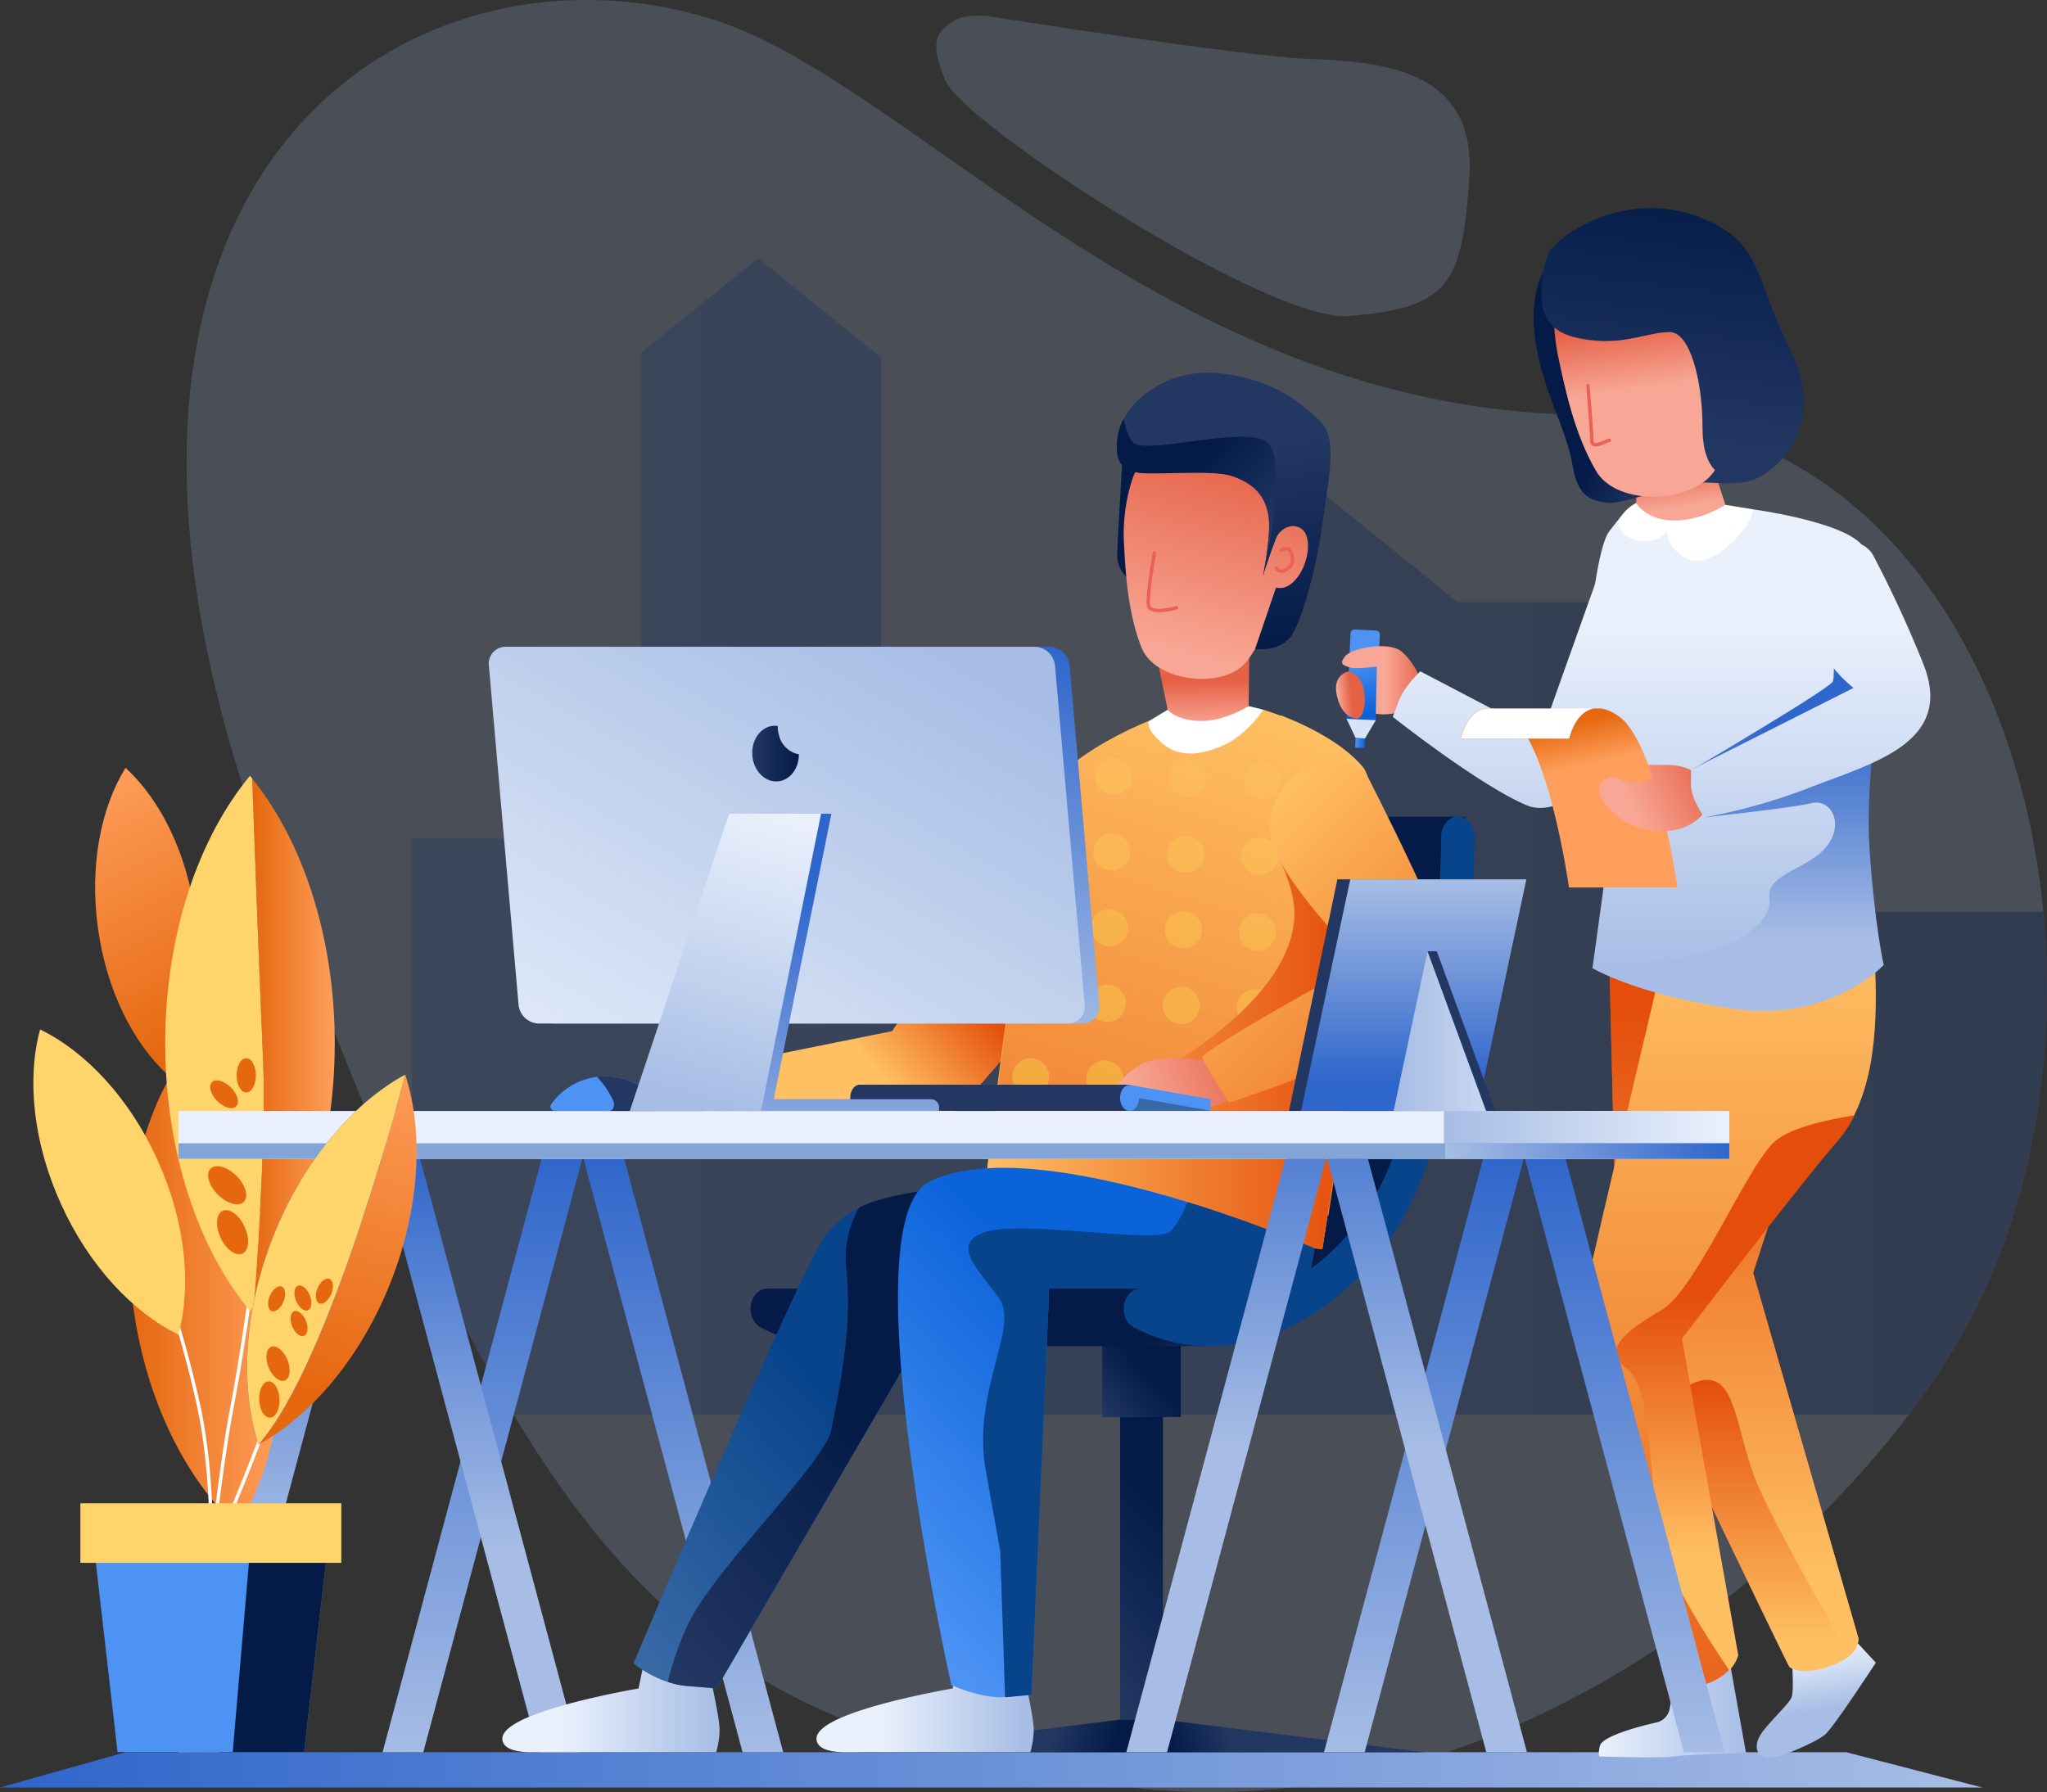 <svg xmlns="http://www.w3.org/2000/svg" xmlns:xlink="http://www.w3.org/1999/xlink" viewBox="0 0 600 525.41"><rect x="0" y="0" width="600" height="525.41" fill="#333333" stroke="none"/><defs><style>.cls-1{fill:#a7bde5;opacity:0.2;}.cls-2{fill:url(#linear-gradient);}.cls-3{opacity:0.35;fill:url(#linear-gradient-2);}.cls-4{fill:url(#linear-gradient-3);}.cls-5{fill:url(#linear-gradient-4);}.cls-6{fill:url(#linear-gradient-5);}.cls-7{fill:url(#linear-gradient-6);}.cls-8{fill:url(#linear-gradient-7);}.cls-9{fill:url(#linear-gradient-8);}.cls-10{fill:#d6e3fa;}.cls-11{fill:url(#linear-gradient-9);}.cls-12{fill:url(#linear-gradient-10);}.cls-13{fill:url(#linear-gradient-11);}.cls-14{fill:url(#linear-gradient-12);}.cls-15{fill:#fff;}.cls-16{fill:url(#linear-gradient-13);}.cls-17{fill:url(#linear-gradient-14);}.cls-18{fill:url(#linear-gradient-15);}.cls-19{fill:url(#linear-gradient-16);}.cls-20,.cls-63{fill:none;}.cls-20{stroke:#eb6057;stroke-linecap:round;stroke-linejoin:round;}.cls-21{fill:url(#linear-gradient-17);}.cls-22{fill:url(#linear-gradient-18);}.cls-23{fill:url(#linear-gradient-19);}.cls-24{fill:url(#linear-gradient-20);}.cls-25{fill:url(#linear-gradient-21);}.cls-26{fill:url(#linear-gradient-22);}.cls-27{fill:url(#linear-gradient-23);}.cls-28{fill:url(#linear-gradient-24);}.cls-29{fill:url(#linear-gradient-25);}.cls-30{fill:url(#linear-gradient-26);}.cls-31{fill:url(#linear-gradient-27);}.cls-32{fill:url(#linear-gradient-28);}.cls-33{fill:url(#linear-gradient-29);}.cls-34{fill:url(#linear-gradient-30);}.cls-35{fill:url(#linear-gradient-31);}.cls-36{fill:url(#linear-gradient-32);}.cls-37{fill:url(#linear-gradient-33);}.cls-38{fill:url(#linear-gradient-34);}.cls-39{fill:url(#linear-gradient-35);}.cls-40{fill:url(#linear-gradient-36);}.cls-41{fill:url(#linear-gradient-37);}.cls-42{fill:url(#linear-gradient-38);}.cls-43{fill:url(#linear-gradient-39);}.cls-44{fill:url(#linear-gradient-40);}.cls-45{fill:url(#linear-gradient-41);}.cls-46{fill:url(#linear-gradient-42);}.cls-47{fill:url(#linear-gradient-43);}.cls-48{fill:url(#linear-gradient-44);}.cls-49{fill:url(#linear-gradient-45);}.cls-50{fill:url(#linear-gradient-46);}.cls-51{fill:url(#linear-gradient-47);}.cls-52{fill:url(#linear-gradient-48);}.cls-53{fill:url(#linear-gradient-49);}.cls-54{fill:url(#linear-gradient-50);}.cls-55{fill:url(#linear-gradient-51);}.cls-56{fill:#223762;}.cls-57{fill:url(#linear-gradient-52);}.cls-58{fill:url(#linear-gradient-53);}.cls-59{fill:#3769a5;}.cls-60{fill:#4c93f4;}.cls-61{fill:url(#linear-gradient-54);}.cls-62{fill:url(#linear-gradient-55);}.cls-63{stroke:#fff;stroke-miterlimit:10;}.cls-64{fill:url(#linear-gradient-56);}.cls-65{fill:url(#linear-gradient-57);}.cls-66{fill:#ffd46a;}.cls-67{fill:url(#linear-gradient-58);}.cls-68{fill:url(#linear-gradient-59);}.cls-69{fill:url(#linear-gradient-60);}.cls-70{fill:url(#linear-gradient-61);}.cls-71{fill:url(#linear-gradient-62);}.cls-72{fill:url(#linear-gradient-63);}.cls-73{fill:url(#linear-gradient-64);}.cls-74{fill:url(#linear-gradient-65);}.cls-75{fill:#83a4d6;}.cls-76{fill:url(#linear-gradient-66);}.cls-77{fill:url(#linear-gradient-67);}.cls-78{fill:url(#linear-gradient-68);}.cls-79{fill:url(#linear-gradient-69);}.cls-80{fill:url(#linear-gradient-70);}.cls-81{fill:url(#linear-gradient-71);}.cls-82{fill:url(#linear-gradient-72);}.cls-83{fill:url(#linear-gradient-73);}.cls-84{fill:url(#linear-gradient-74);}.cls-85{fill:url(#linear-gradient-75);}.cls-86{fill:url(#linear-gradient-76);}.cls-87{fill:url(#linear-gradient-77);}.cls-88{fill:url(#linear-gradient-78);}.cls-89{fill:url(#linear-gradient-79);}.cls-90{fill:url(#linear-gradient-80);}.cls-91{fill:url(#linear-gradient-81);}.cls-92{fill:url(#linear-gradient-82);}.cls-93{fill:url(#linear-gradient-83);}</style><linearGradient id="linear-gradient" x1="-4825.83" y1="518.87" x2="-4244.8" y2="518.87" gradientTransform="matrix(-1, 0, 0, 1, -4244.8, 0)" gradientUnits="userSpaceOnUse"><stop offset="0" stop-color="#a7bde5"/><stop offset="1" stop-color="#2f66cb"/></linearGradient><linearGradient id="linear-gradient-2" x1="120.78" y1="245.22" x2="599.97" y2="245.22" gradientUnits="userSpaceOnUse"><stop offset="0" stop-color="#223762"/><stop offset="1" stop-color="#041b48"/></linearGradient><linearGradient id="linear-gradient-3" x1="-1280.49" y1="500.56" x2="-1237.34" y2="500.56" gradientTransform="matrix(-1, 0, 0, 1, -768.76, 0)" gradientUnits="userSpaceOnUse"><stop offset="0" stop-color="#a7bde5"/><stop offset="1" stop-color="#eaf1fc"/></linearGradient><linearGradient id="linear-gradient-4" x1="-1534.77" y1="426.89" x2="-1528.94" y2="409.45" gradientTransform="matrix(-0.99, -0.15, -0.15, 0.99, -918.67, -152.04)" xlink:href="#linear-gradient-3"/><linearGradient id="linear-gradient-5" x1="-754.43" y1="481.57" x2="-754.43" y2="400.24" gradientTransform="translate(1262.65)" gradientUnits="userSpaceOnUse"><stop offset="0" stop-color="#ffc063"/><stop offset="0.95" stop-color="#e44d0b"/></linearGradient><linearGradient id="linear-gradient-6" x1="-754.43" y1="463.49" x2="-754.43" y2="286.6" xlink:href="#linear-gradient-5"/><linearGradient id="linear-gradient-7" x1="-755.81" y1="271.91" x2="-755.81" y2="563.91" xlink:href="#linear-gradient-5"/><linearGradient id="linear-gradient-8" x1="-983.17" y1="1311.1" x2="-978.26" y2="1326.69" gradientTransform="translate(1381.02 -1118.36)" gradientUnits="userSpaceOnUse"><stop offset="0" stop-color="#4c93f4"/><stop offset="1" stop-color="#0b63da"/></linearGradient><linearGradient id="linear-gradient-9" x1="-982.8" y1="1336.2" x2="-980.06" y2="1336.2" gradientTransform="translate(1380.08 -1118.39)" xlink:href="#linear-gradient-8"/><linearGradient id="linear-gradient-10" x1="-856.25" y1="200.23" x2="-844.97" y2="200.23" gradientTransform="translate(1262.65)" gradientUnits="userSpaceOnUse"><stop offset="0" stop-color="#f8a695"/><stop offset="1" stop-color="#e56045"/></linearGradient><linearGradient id="linear-gradient-11" x1="-815.7" y1="285.74" x2="-815.7" y2="181.93" gradientTransform="translate(1262.65)" xlink:href="#linear-gradient-3"/><linearGradient id="linear-gradient-12" x1="-754.01" y1="285.74" x2="-754.01" y2="181.93" gradientTransform="translate(1262.65)" xlink:href="#linear-gradient-3"/><linearGradient id="linear-gradient-13" x1="-769.9" y1="148.49" x2="-771.76" y2="136.45" xlink:href="#linear-gradient-10"/><linearGradient id="linear-gradient-14" x1="-891.9" y1="303.92" x2="-908.16" y2="292.48" gradientTransform="matrix(0.99, -0.15, 0.15, 0.99, 1335.45, -318.55)" xlink:href="#linear-gradient-2"/><linearGradient id="linear-gradient-15" x1="-902.33" y1="299.18" x2="-902.07" y2="279.55" gradientTransform="matrix(0.99, -0.15, 0.15, 0.99, 1335.45, -318.55)" xlink:href="#linear-gradient-10"/><linearGradient id="linear-gradient-16" x1="-907" y1="313.57" x2="-886.78" y2="241.42" gradientTransform="matrix(0.99, -0.15, 0.15, 0.99, 1335.45, -318.55)" xlink:href="#linear-gradient-2"/><linearGradient id="linear-gradient-17" x1="-991.18" y1="219.86" x2="-987.01" y2="219.86" gradientTransform="matrix(1, -0.09, 0.09, 1, 1363.21, -106.77)" xlink:href="#linear-gradient-10"/><linearGradient id="linear-gradient-18" x1="-753.14" y1="211.91" x2="-753.14" y2="274.93" gradientTransform="translate(1262.65)" gradientUnits="userSpaceOnUse"><stop offset="0" stop-color="#2f66cb"/><stop offset="1" stop-color="#a7bde5"/></linearGradient><linearGradient id="linear-gradient-19" x1="-805.16" y1="226.18" x2="-808.17" y2="212.89" gradientTransform="translate(1262.65)" gradientUnits="userSpaceOnUse"><stop offset="0" stop-color="#ff9f5b"/><stop offset="1" stop-color="#e5670e"/></linearGradient><linearGradient id="linear-gradient-20" x1="-783.82" y1="237.04" x2="-759.76" y2="225.89" xlink:href="#linear-gradient-10"/><linearGradient id="linear-gradient-21" x1="-731.92" y1="285.74" x2="-731.92" y2="181.93" gradientTransform="translate(1262.65)" xlink:href="#linear-gradient-3"/><linearGradient id="linear-gradient-22" x1="-754.01" y1="456.74" x2="-754.01" y2="375.73" xlink:href="#linear-gradient-5"/><linearGradient id="linear-gradient-23" x1="306.94" y1="513.72" x2="323.77" y2="519.56" xlink:href="#linear-gradient-2"/><linearGradient id="linear-gradient-24" x1="-4478.38" y1="513.72" x2="-4461.55" y2="519.56" gradientTransform="matrix(-1, 0, 0, 1, -4116.13, 0)" xlink:href="#linear-gradient-2"/><linearGradient id="linear-gradient-25" x1="303.95" y1="473.41" x2="340.59" y2="440.72" xlink:href="#linear-gradient-2"/><linearGradient id="linear-gradient-26" x1="323.46" y1="414.64" x2="336.76" y2="402.78" xlink:href="#linear-gradient-2"/><linearGradient id="linear-gradient-27" x1="-4445.1" y1="338.24" x2="-4445.1" y2="515.25" gradientTransform="matrix(-1, 0, 0, 1, -4244.8, 0)" xlink:href="#linear-gradient-18"/><linearGradient id="linear-gradient-28" x1="-4386.21" y1="338.24" x2="-4386.21" y2="515.25" gradientTransform="matrix(-1, 0, 0, 1, -4244.8, 0)" xlink:href="#linear-gradient-18"/><linearGradient id="linear-gradient-29" x1="-4721.04" y1="338.24" x2="-4721.04" y2="515.25" gradientTransform="matrix(-1, 0, 0, 1, -4244.8, 0)" xlink:href="#linear-gradient-18"/><linearGradient id="linear-gradient-30" x1="-4662.14" y1="338.24" x2="-4662.14" y2="515.25" gradientTransform="matrix(-1, 0, 0, 1, -4244.8, 0)" xlink:href="#linear-gradient-18"/><linearGradient id="linear-gradient-31" x1="-4385.28" y1="454.45" x2="-4385.28" y2="337.98" xlink:href="#linear-gradient"/><linearGradient id="linear-gradient-32" x1="300.6" y1="498.7" x2="257.96" y2="498.7" gradientTransform="matrix(1, 0, 0, 1, 0, 0)" xlink:href="#linear-gradient-3"/><linearGradient id="linear-gradient-33" x1="210.6" y1="498.7" x2="164.1" y2="498.7" gradientTransform="matrix(1, 0, 0, 1, 0, 0)" xlink:href="#linear-gradient-3"/><linearGradient id="linear-gradient-34" x1="244.26" y1="404.97" x2="241.79" y2="396.27" xlink:href="#linear-gradient-2"/><linearGradient id="linear-gradient-35" x1="349.58" y1="399.46" x2="347.04" y2="390.52" xlink:href="#linear-gradient-2"/><linearGradient id="linear-gradient-36" x1="253.31" y1="309.87" x2="282.3" y2="284.62" gradientTransform="matrix(1, 0, 0, 1, 0, 0)" xlink:href="#linear-gradient-5"/><linearGradient id="linear-gradient-37" x1="177.19" y1="471.82" x2="244.75" y2="411.53" gradientUnits="userSpaceOnUse"><stop offset="0" stop-color="#3769a5"/><stop offset="1" stop-color="#08448b"/></linearGradient><linearGradient id="linear-gradient-38" x1="180.34" y1="469.68" x2="246.27" y2="410.86" xlink:href="#linear-gradient-2"/><linearGradient id="linear-gradient-39" x1="376.89" y1="208.65" x2="289.13" y2="480.87" gradientUnits="userSpaceOnUse"><stop offset="0" stop-color="#ffc063"/><stop offset="1" stop-color="#e58f0f"/></linearGradient><linearGradient id="linear-gradient-40" x1="376.31" y1="208.52" x2="288.62" y2="480.52" gradientTransform="matrix(1, 0, 0, 1, 0, 0)" xlink:href="#linear-gradient-5"/><linearGradient id="linear-gradient-41" x1="288.01" y1="307.28" x2="402.13" y2="307.28" gradientTransform="matrix(1, 0, 0, 1, 0, 0)" xlink:href="#linear-gradient-5"/><linearGradient id="linear-gradient-42" x1="249.8" y1="454.9" x2="319.42" y2="392.78" gradientTransform="matrix(1, 0, 0, 1, 0, 0)" xlink:href="#linear-gradient-8"/><linearGradient id="linear-gradient-43" x1="388.85" y1="462.28" x2="386.04" y2="460.52" xlink:href="#linear-gradient-37"/><linearGradient id="linear-gradient-44" x1="333.4" y1="322.45" x2="368.55" y2="309.47" gradientTransform="matrix(1, 0, 0, 1, 0, 0)" xlink:href="#linear-gradient-10"/><linearGradient id="linear-gradient-45" x1="327.09" y1="405.86" x2="324.54" y2="396.91" xlink:href="#linear-gradient-2"/><linearGradient id="linear-gradient-46" x1="355.89" y1="249.12" x2="454.85" y2="353.34" gradientTransform="matrix(1, 0, 0, 1, 0, 0)" xlink:href="#linear-gradient-5"/><linearGradient id="linear-gradient-47" x1="309.44" y1="465.56" x2="318.56" y2="451.18" xlink:href="#linear-gradient-37"/><linearGradient id="linear-gradient-48" x1="322.28" y1="265.03" x2="322.28" y2="251.59" gradientTransform="translate(25.02 -45.15) rotate(-1.24)" xlink:href="#linear-gradient-10"/><linearGradient id="linear-gradient-49" x1="271.26" y1="259.89" x2="268.86" y2="265.64" gradientTransform="translate(59.54 -109.87) rotate(-2.99)" xlink:href="#linear-gradient-2"/><linearGradient id="linear-gradient-50" x1="317.62" y1="243.52" x2="334.28" y2="184.07" gradientTransform="translate(25.02 -45.15) rotate(-1.24)" xlink:href="#linear-gradient-10"/><linearGradient id="linear-gradient-51" x1="286.2" y1="257.54" x2="292.08" y2="316.84" gradientTransform="translate(59.54 -109.87) rotate(-2.99)" xlink:href="#linear-gradient-2"/><linearGradient id="linear-gradient-52" x1="286.64" y1="317.24" x2="286.64" y2="258.27" gradientTransform="translate(127.73)" xlink:href="#linear-gradient-18"/><linearGradient id="linear-gradient-53" x1="409.27" y1="302.3" x2="460.45" y2="302.3" gradientTransform="matrix(1, 0, 0, 1, 0, 0)" xlink:href="#linear-gradient-3"/><linearGradient id="linear-gradient-54" x1="-4326.39" y1="454.45" x2="-4326.39" y2="337.98" xlink:href="#linear-gradient"/><linearGradient id="linear-gradient-55" x1="-4327.55" y1="380.77" x2="-4282.66" y2="380.77" gradientTransform="matrix(-1, 0, 0, 1, -4244.8, 0)" xlink:href="#linear-gradient-19"/><linearGradient id="linear-gradient-56" x1="-4267.46" y1="228.33" x2="-4304.98" y2="305.49" gradientTransform="matrix(-1, 0, 0, 1, -4244.8, 0)" xlink:href="#linear-gradient-19"/><linearGradient id="linear-gradient-57" x1="-4342.91" y1="305.56" x2="-4318.69" y2="305.56" gradientTransform="matrix(-1, 0, 0, 1, -4244.8, 0)" xlink:href="#linear-gradient-19"/><linearGradient id="linear-gradient-58" x1="32.6" y1="478.19" x2="76.58" y2="478.19" gradientTransform="matrix(-1, 0, 0, 1, -4244.8, 0)" xlink:href="#linear-gradient-8"/><linearGradient id="linear-gradient-59" x1="-4251.27" y1="478.19" x2="-4266.7" y2="478.19" gradientTransform="matrix(-1, 0, 0, 1, -4244.8, 0)" xlink:href="#linear-gradient-2"/><linearGradient id="linear-gradient-60" x1="-4305.61" y1="285.16" x2="-4309.59" y2="295.68" gradientTransform="matrix(-1, 0, 0, 1, -4244.8, 0)" xlink:href="#linear-gradient-19"/><linearGradient id="linear-gradient-61" x1="-2265.86" y1="1370.84" x2="-2269.83" y2="1381.36" gradientTransform="matrix(-1, 0, 0, 1, -2212.57, -1082.83)" xlink:href="#linear-gradient-19"/><linearGradient id="linear-gradient-62" x1="-2243.47" y1="1379.29" x2="-2247.45" y2="1389.82" gradientTransform="matrix(-1, 0, 0, 1, -2193.45, -1075.67)" xlink:href="#linear-gradient-19"/><linearGradient id="linear-gradient-63" x1="-3244.09" y1="1104.84" x2="-3248.06" y2="1115.37" gradientTransform="matrix(-1, 0, 0, 1, -3194.87, -793.77)" xlink:href="#linear-gradient-19"/><linearGradient id="linear-gradient-64" x1="261" y1="33.63" x2="133" y2="41.63" gradientTransform="matrix(1, 0, 0, -1, 4803.98, 665.44)" xlink:href="#linear-gradient-3"/><linearGradient id="linear-gradient-65" x1="423.23" y1="332.72" x2="506.87" y2="332.72" gradientTransform="translate(930.09 665.44) rotate(180)" xlink:href="#linear-gradient-3"/><linearGradient id="linear-gradient-66" x1="423.63" y1="337.45" x2="506.87" y2="337.45" gradientTransform="translate(930.49 674.91) rotate(180)" xlink:href="#linear-gradient"/><linearGradient id="linear-gradient-67" x1="-4663.1" y1="424.61" x2="-4663.1" y2="302.2" xlink:href="#linear-gradient"/><linearGradient id="linear-gradient-68" x1="-4604.21" y1="424.61" x2="-4604.21" y2="302.2" xlink:href="#linear-gradient"/><linearGradient id="linear-gradient-69" x1="242.08" y1="261.41" x2="242.08" y2="350.79" gradientTransform="translate(484.16 647.96) rotate(180)" xlink:href="#linear-gradient-18"/><linearGradient id="linear-gradient-70" x1="234.89" y1="189.74" x2="234.89" y2="308.4" gradientTransform="matrix(1, 0, 0, 1, 0, 0)" xlink:href="#linear-gradient-18"/><linearGradient id="linear-gradient-71" x1="266.47" y1="182.35" x2="170.13" y2="350.24" gradientTransform="matrix(1, 0, 0, 1, 0, 0)" xlink:href="#linear-gradient-3"/><linearGradient id="linear-gradient-72" x1="-4363.96" y1="309.46" x2="-4337.83" y2="409.42" gradientTransform="matrix(-1, 0, 0, 1, -4244.8, 0)" xlink:href="#linear-gradient-19"/><linearGradient id="linear-gradient-73" x1="-4352.25" y1="306.4" x2="-4326.12" y2="406.36" gradientTransform="matrix(-1, 0, 0, 1, -4244.8, 0)" xlink:href="#linear-gradient-8"/><linearGradient id="linear-gradient-74" x1="-4893.84" y1="-695.26" x2="-4896.91" y2="-687.15" gradientTransform="matrix(0, -1, -1, 0, -576.97, -4524.09)" xlink:href="#linear-gradient-19"/><linearGradient id="linear-gradient-75" x1="-4881.8" y1="-687.78" x2="-4884.87" y2="-679.67" gradientTransform="matrix(0, -1, -1, 0, -583.49, -4509.8)" xlink:href="#linear-gradient-19"/><linearGradient id="linear-gradient-76" x1="-3382.88" y1="1094.47" x2="-3385.94" y2="1102.58" gradientTransform="matrix(-1, 0, 0, 1, -3303.64, -739.24)" xlink:href="#linear-gradient-19"/><linearGradient id="linear-gradient-77" x1="-3378.98" y1="1100.97" x2="-3382.05" y2="1109.08" gradientTransform="matrix(-1, 0, 0, 1, -3300.89, -738.25)" xlink:href="#linear-gradient-19"/><linearGradient id="linear-gradient-78" x1="-3365.61" y1="1100.99" x2="-3368.67" y2="1109.11" gradientTransform="matrix(-1, 0, 0, 1, -3296.89, -735.04)" xlink:href="#linear-gradient-19"/><linearGradient id="linear-gradient-79" x1="-4201.39" y1="459.41" x2="-4204.46" y2="467.52" gradientTransform="matrix(-1, 0, 0, 1, -4137.49, -88.06)" xlink:href="#linear-gradient-19"/><linearGradient id="linear-gradient-80" x1="215.66" y1="261.41" x2="215.66" y2="350.79" gradientTransform="matrix(1, 0, 0, 1, 0, 0)" xlink:href="#linear-gradient-18"/><linearGradient id="linear-gradient-81" x1="204.59" y1="323.1" x2="228.92" y2="238.43" gradientTransform="matrix(1, 0, 0, 1, 0, 0)" xlink:href="#linear-gradient-3"/><linearGradient id="linear-gradient-82" x1="220.49" y1="220.92" x2="234.17" y2="220.92" xlink:href="#linear-gradient-2"/><linearGradient id="linear-gradient-83" x1="374.08" y1="154.08" x2="352.33" y2="134.9" xlink:href="#linear-gradient-2"/></defs><title>Asset 4</title><g id="Layer_2" data-name="Layer 2"><g id="Layer_1-2" data-name="Layer 1"><g id="_13" data-name="13"><path class="cls-1" d="M468.47,121.66c-124.28.75-200-97-259.12-115.83C120.53-22.42,3.39,50.69,78.94,252.91S193.62,506.57,329.69,523.82c108.88,13.81,204.76-65.32,243-128.47C632.4,296.56,592.74,120.91,468.47,121.66Z"/><polygon class="cls-2" points="0 524.04 581.03 524.04 541.16 513.7 36.78 513.7 0 524.04"/><path class="cls-1" d="M290.05,4.79s73.29,11.62,93.13,12.46,49.54,2,47.52,34.47-6.6,38.56-35.5,40.93c-23.36,1.92-112.29-56-118-68.83S275.8,8.64,279.4,6.22,290.05,4.79,290.05,4.79Z"/><path class="cls-3" d="M120.78,356.68V245.87H188V103.36l34.22-27.67,36,29.09V245.87h84.63V133.05h30.59l53.83,43.52h78v90.75H598.9c4.28,44.66-4.22,91.58-26.27,128a228.27,228.27,0,0,1-13.22,19.4H150.55C140.55,398,130.77,378.81,120.78,356.68Z"/><path class="cls-4" d="M506.78,485.94l5,28s-17.42.41-21.22,1-21.62,0-21.62,0-.71,0,0-3.09,13.42-6.18,16.63-6.89h0a5,5,0,0,0,3.81-3.94l1.53-8.17Z"/><path class="cls-5" d="M538.1,474.82l11.73,12.63s-12.37,19-14.93,21.13-14.42,7.53-17.37,6.76-3.34-3.8-1.49-6.81,7.89-8.54,9-10.7-.13-15-.13-15Z"/><path class="cls-6" d="M471.72,282.26l2.49,102.29s49.12,102.34,50.15,103.94,7.06,2.4,14.08-.8,6.27-7.48,6.27-7.48L513.87,373.13l30.86-94.94Z"/><path class="cls-7" d="M471.72,282.26l2.49,102.29,11.69,24.34a25.6,25.6,0,0,0,9.17-2.81c14.29-7.27,13,12.54,20.06,29.08,4.79,11.29,18.69,35.78,27,50.19,3-2.62,2.55-5.15,2.55-5.15L513.87,373.13l30.86-94.94Z"/><path class="cls-8" d="M546.54,266.5s2.33.23,3.1,17.78-.42,38-11.25,50.31-45.58,57.88-45.58,57.88l16.54,92.81s-.9,4.87-7.71,7.81S490,494.9,490,494.9s-29.76-95.36-25.73-114.2,26-111.27,26-111.27Z"/><path class="cls-9" d="M396.48,184.67h6.24a1.18,1.18,0,0,1,1.18,1.18v25.1a0,0,0,0,1,0,0h-8.6a0,0,0,0,1,0,0v-25.1a1.18,1.18,0,0,1,1.18-1.18Z" transform="translate(9.68 -18.45) rotate(2.68)"/><polygon class="cls-10" points="394.69 210.73 397.35 216.35 400.09 216.51 403.28 211.13 394.69 210.73"/><rect class="cls-11" x="397.29" y="216.42" width="2.74" height="2.8" transform="translate(10.61 -18.39) rotate(2.68)"/><path class="cls-12" d="M415.61,197.46a19.94,19.94,0,0,0-4.51-6.2c-3.48-3.48-14.86-1.32-16.83,1.13s-.28,2.73,1.5,3.29,7.8-.28,7.8-.28l-.3,13.83a14.32,14.32,0,0,0,7.26-.66c4-1.3,3.48,2.44,3.48,2.44Z"/><path class="cls-13" d="M474.18,152.61s-22.3,62.44-22.33,62.63l0,.19-35.54-18.62s-4.7,4.32-6.39,8.84l-1.69,4.51s25.39,20.12,39.3,25.95,38.22-24.26,38.22-24.26Z"/><path class="cls-14" d="M513.87,149.33s25.82,3.48,31.84,10.37,6.14,15.29,6.14,26.58-5.64,40.62-4.14,62.8,4.14,33.85,4.14,33.85-15.8,16.92-44,12.79-41.09-11.89-41.09-11.89,7.5-53,7.75-61-9.36-21.9-9.07-30.93,2.86-31.84,6.27-36.18l3.42-4.34Z"/><path class="cls-15" d="M479.55,147.46a13.06,13.06,0,0,0-4.42,3.94c-2.44,3.1,1.82,8.12,8.52,7.05a7.89,7.89,0,0,0,5-2.55,8.19,8.19,0,0,0,3.32,6.24c2.57,2.12,6.4,4.48,13.79-1.44s8.14-11.38,8.14-11.38L505.72,148Z"/><path class="cls-16" d="M480.49,132.61l-.94,14.84s2.81,5,10.93,5.15S505.72,148,505.72,148l-4.62-14.39Z"/><path class="cls-17" d="M452.42,79.7s-6,8.85-.69,28.28c3,11.12,7.7,19.45,9.26,28.74s5.72,10.1,10.24,10.69,20.44-6,26.6-6,13.8,1.48,19.35-2.41c3.12-2.19,4.69-26.93,4.69-26.93l-19.2-37.7L491.23,68Z"/><path class="cls-18" d="M456.6,103.94c2.22,10.65,5,23.49,11.22,34.13s28.94,9.66,35-.49,6.47-24.95,6.47-24.95,7.78-.65,8.88-6.71-.67-14.58-4.52-15.72S507,93.54,507,93.54s-.41-11.3-9.38-17.07-38.75,1.26-40.2,3S454.39,93.29,456.6,103.94Z"/><path class="cls-19" d="M454.23,73.65s-2.67,4.64-2.36,13.55S458,99,467.65,99.86s16.4-2.73,22-2.48,9.34,13.72,9.37,27.71,6.29,15.07,11.76,16,26.65-13.2,13.88-38.78C514.12,81.35,516.81,71.25,499,64s-33,.56-38,3.75S454.23,73.65,454.23,73.65Z"/><path class="cls-20" d="M465.44,113.08s1.13,13.15,1.13,16,3.93.23,5.14,0"/><path class="cls-21" d="M395.06,196.88s3.07.09,4.39,4.13.4,9.69-1.81,9.61-4.94-1.93-5.91-7.35S395.06,196.88,395.06,196.88Z"/><path class="cls-22" d="M537.26,184.57s.63,13.16,0,15.17-41.36,25.94-41.36,25.94l3.9,13.93s25.55-2.76,31.13-4.14,9.72,5.64,4.7,12.41-17.93,8.27-17,15.17-8,12.79-18.11,15.92c-7,2.19-23.93,3.89-33.48,4.71l0,.14s12.88,7.75,41.09,11.89,44-12.79,44-12.79-2.63-11.66-4.14-33.85c-1.49-21.92,4-50.8,4.13-62.37Z"/><path class="cls-23" d="M491.68,260.18s-5.91-42.31-17.24-50.21-14.53,6.54-14.53,6.54H428.12s3.2-14.44,14.53-6.54,17.24,50.21,17.24,50.21Z"/><path class="cls-15" d="M437.45,207.69h-2c-5.54.87-7.3,8.82-7.3,8.82H459.9s1.76-7.94,7.3-8.82Z"/><path class="cls-15" d="M467.21,207.69h2A6.8,6.8,0,0,0,467.21,207.69Z"/><path class="cls-15" d="M435.43,207.69h2A6.8,6.8,0,0,0,435.43,207.69Z"/><path class="cls-24" d="M496.57,226.39s-2.35-2.08-7.9-2.13l-5.55-.05,1,3.17s.76,1.4-3.76,1.9-6.77-2.44-9.59-.94-2.95,4.64,1.19,9,9.9,6.71,17.3,6.21a14.69,14.69,0,0,0,11-6.27Z"/><path class="cls-25" d="M540.28,159.36a7.4,7.4,0,0,1,8.83,3.56,337.67,337.67,0,0,1,14.57,31.55c9.4,23.27-14.63,29.15-33.22,36.43a171,171,0,0,1-30.87,8.71s-4-5.37-3.94-9.65l0-4.28,47.65-24s-11.19-8.36-13.4-21.46,4.52-19,10.33-20.9Z"/><path class="cls-26" d="M543.57,327c-8.59,1.35-18.89,3.71-23.34,7.65C512,342,497.1,378.11,487.13,384s-18.05,11.57-10.34,17.21,6.77,34.41,9.4,49.08c1.94,10.82,14.31,30,20.67,39.38a9.67,9.67,0,0,0,2.64-4.43L493,392.47s34.74-45.52,45.58-57.88A36.1,36.1,0,0,0,543.57,327Z"/><polygon class="cls-27" points="328.31 504.14 251.68 513.71 334.6 513.71 334.6 504.14 328.31 504.14"/><polygon class="cls-28" points="340.88 504.14 417.51 513.71 334.6 513.71 334.6 504.14 340.88 504.14"/><rect class="cls-29" x="328.31" y="388.03" width="12.55" height="116.11"/><rect class="cls-30" x="323.07" y="394" width="23.03" height="21.45"/><polygon class="cls-31" points="217.65 513.7 229.57 513.7 182.96 339.73 171.04 339.73 217.65 513.7"/><polygon class="cls-32" points="124.07 513.7 112.14 513.7 158.75 339.73 170.68 339.73 124.07 513.7"/><polygon class="cls-33" points="493.58 513.7 505.51 513.7 458.89 339.73 446.97 339.73 493.58 513.7"/><polygon class="cls-34" points="400 513.7 388.08 513.7 434.69 339.73 446.61 339.73 400 513.7"/><polygon class="cls-35" points="157.83 513.7 169.75 513.7 123.14 339.73 111.21 339.73 157.83 513.7"/><path class="cls-36" d="M301,495s1.87,8.53,2,11.81a24.28,24.28,0,0,1-1,6.87H248.61s-7,.38-8.77-2.31.95-5.53,8.07-8.36c11.75-4.68,31.33-8,31.33-8l2.34-11.34Z"/><path class="cls-37" d="M208.92,495s1.87,8.53,2,11.81a24.28,24.28,0,0,1-1,6.87H156.54s-7,.38-8.77-2.31.95-5.53,8.07-8.36c11.75-4.68,31.33-8,31.33-8l2.34-11.34Z"/><rect class="cls-38" x="224.82" y="377.8" width="26.86" height="12.05"/><path class="cls-39" d="M429.47,239.45H318c-2.71,0-4.92,2.64-4.93,5.93h0v.19a415.71,415.71,0,0,1-3,43.48,275.5,275.5,0,0,1-6.26,34.49c-2.87,11.2-6.65,21.5-11.33,29.16A69.07,69.07,0,0,1,272,374c-8.26,5.46-17.57,8.76-26.89,8.76a38.84,38.84,0,0,1-18.23-4.53c-2.49-1.3-5.38.08-6.46,3.1s.07,6.52,2.56,7.82a47.33,47.33,0,0,0,19.64,5.44l.14.07H354.47L404,364.78l16.28-27.93,10-75.27Z"/><path class="cls-40" d="M314.25,225.06,261.47,302.3l-57.64,11.63,3.25,15.19s64.44-.35,70.4-1.75,53-62.78,53-62.78Z"/><path class="cls-41" d="M275.62,348.41c-17.19,2.46-26.07,4.21-33.55,13.68s-56.39,125.56-56.39,125.56,7,5.93,15.66,6.65l8.7.72,61.73-105.93Z"/><path class="cls-42" d="M248.08,372.26c1.93,17.19-2.48,36.83-4.4,46.82s-35.06,41.39-42.43,58a89.63,89.63,0,0,0-5.51,16,24.37,24.37,0,0,0,5.58,1.17l8.7.72,61.73-105.93,3.86-40.68c-10.49,1.5-17.88,2.75-23.76,5.64A29.69,29.69,0,0,0,248.08,372.26Z"/><path class="cls-43" d="M370.31,208.07s19.79,5.87,29.06,17-11.76,141.16-11.76,141.16l-6.61-.76-93-10.62s12.48-117.6,22.48-127.43,26.33-16.05,26.33-16.05Z"/><path class="cls-44" d="M301,353.55a5.42,5.42,0,0,1,4.82,3.29l11.54,1.32A5.41,5.41,0,0,1,328,359.37l10.93,1.25c0-.18,0-.35,0-.53a5.44,5.44,0,1,1,10.61,1.73l11.64,1.33a5.38,5.38,0,0,1-.52-2.43,5.44,5.44,0,1,1,9.72,3.48l10.84,1.24,3.32.38a5.41,5.41,0,0,1,4.84-9.5c.5-3.3,1.11-7.3,1.78-11.84a5.43,5.43,0,1,1,1.23-8.47c5.59-39.13,13.6-103.31,7.21-111s-17.79-12.84-24.25-15.32a5.4,5.4,0,0,1-10-1.17l-12.15,1.2a5.38,5.38,0,0,1-8,.79l-8.18.81s-16.33,6.22-26.33,16.05a6,6,0,0,0-.68.85,5.39,5.39,0,0,1-1.31,2.41,81.66,81.66,0,0,0-4,13.12,5.42,5.42,0,1,1-2.29,10.52c-.8,4-1.59,8.33-2.37,12.83a5.42,5.42,0,1,1-1.19,7.09c-5.93,36.46-10.61,80.61-10.61,80.61l8.28.95A5.43,5.43,0,0,1,301,353.55Zm90.79-129.46a5.44,5.44,0,1,1-5.59,5.28A5.44,5.44,0,0,1,391.82,224.09Zm-.65,22.17a5.44,5.44,0,1,1-5.59,5.28A5.44,5.44,0,0,1,391.17,246.26Zm-.65,22.17a5.44,5.44,0,1,1-5.59,5.28A5.44,5.44,0,0,1,390.53,268.43Zm-.65,22.17a5.44,5.44,0,1,1-5.59,5.28A5.44,5.44,0,0,1,389.88,290.59Zm-.65,22.17a5.44,5.44,0,1,1-5.59,5.28A5.44,5.44,0,0,1,389.24,312.76Zm-19.15-89.3a5.44,5.44,0,1,1-5.59,5.28A5.44,5.44,0,0,1,370.08,223.46Zm-.65,22.17a5.44,5.44,0,1,1-5.59,5.28A5.44,5.44,0,0,1,369.44,245.63Zm-.65,22.17a5.44,5.44,0,1,1-5.59,5.28A5.44,5.44,0,0,1,368.79,267.79ZM368.15,290a5.44,5.44,0,1,1-5.59,5.28A5.44,5.44,0,0,1,368.15,290Zm-.65,22.17a5.44,5.44,0,1,1-5.59,5.28A5.44,5.44,0,0,1,367.5,312.13Zm-.63,21.59a5.44,5.44,0,1,1-5.59,5.28A5.44,5.44,0,0,1,366.87,333.72ZM348.35,222.83a5.44,5.44,0,1,1-5.59,5.28A5.44,5.44,0,0,1,348.35,222.83ZM347.7,245a5.44,5.44,0,1,1-5.59,5.28A5.44,5.44,0,0,1,347.7,245Zm-.65,22.17a5.44,5.44,0,1,1-5.59,5.28A5.44,5.44,0,0,1,347.06,267.16Zm-.65,22.17a5.44,5.44,0,1,1-5.59,5.28A5.44,5.44,0,0,1,346.41,289.33Zm-.65,22.17a5.44,5.44,0,1,1-5.59,5.28A5.44,5.44,0,0,1,345.76,311.49Zm-.63,21.59a5.44,5.44,0,1,1-5.59,5.28A5.44,5.44,0,0,1,345.14,333.08ZM326.61,222.19a5.44,5.44,0,1,1-5.59,5.28A5.44,5.44,0,0,1,326.61,222.19ZM326,244.36a5.44,5.44,0,1,1-5.59,5.28A5.44,5.44,0,0,1,326,244.36Zm-.65,22.17a5.44,5.44,0,1,1-5.59,5.28A5.44,5.44,0,0,1,325.32,266.53Zm-.65,22.17a5.44,5.44,0,1,1-5.59,5.28A5.44,5.44,0,0,1,324.67,288.69ZM324,310.86a5.44,5.44,0,1,1-5.59,5.28A5.44,5.44,0,0,1,324,310.86Zm-.63,21.59a5.44,5.44,0,1,1-5.59,5.28A5.44,5.44,0,0,1,323.4,332.45Zm-20.46-44.39a5.44,5.44,0,1,1-5.59,5.28A5.44,5.44,0,0,1,302.94,288.06Zm-.65,22.17a5.44,5.44,0,1,1-5.59,5.28A5.44,5.44,0,0,1,302.29,310.23Zm-.63,21.59a5.44,5.44,0,1,1-5.59,5.28A5.44,5.44,0,0,1,301.66,331.82Z"/><path class="cls-45" d="M373.34,248.34s6.44,11.69,6.09,20.1c-1.61,39.16-89.45,69-89.45,69l-2,17.39,99.61,11.37,14.52-94.15Z"/><path class="cls-46" d="M385.31,366s-80.58-35.25-112.78-19.65C248.35,358,278.84,494,278.84,494s9.09,4.21,16.29,3.51l7.2-.7,5.19-118.82,48.58,10.62,26.83-10.17Z"/><path class="cls-47" d="M383,378.4,385.34,366a389.29,389.29,0,0,0-37.25-13.58c-1.36,3.32-3.22,7-5.29,8.72-4.2,3.45-43.13-3.45-53.83,0s-2.28,10.87,3.86,19.44-8.07,27.15-3.86,50.65l4.21,23.5,1.42,42.82.56,0,7.2-.7,5.19-118.82,48.58,10.62Z"/><path class="cls-48" d="M353.77,311.06a48.15,48.15,0,0,0-14.48-.53c-7.58,1-11.88,7.86-11.88,7.86s22.22,6.17,25.57,6.26,8.48-2.78,8.48-2.78Z"/><rect class="cls-49" x="307.48" y="377.8" width="26.86" height="12.61"/><path class="cls-50" d="M400,225.93s29.16,56.5,28.16,65.81-67.89,31.55-67.89,31.55-7.49-11.53-7.8-13.2c-.44-2.35,46.64-28,46.64-28s-24.9-24.42-26.66-37.29S382.53,223,390,223,400,225.93,400,225.93Z"/><path class="cls-51" d="M422.45,245.37v.19a415.74,415.74,0,0,1-3,43.48,275.5,275.5,0,0,1-6.26,34.49c-2.87,11.2-6.65,21.5-11.33,29.16A69.07,69.07,0,0,1,381.36,374c-8.26,5.46-17.57,8.76-26.89,8.76a38.84,38.84,0,0,1-18.23-4.53c-2.49-1.3-5.38.08-6.46,3.1s.07,6.52,2.56,7.82a47.23,47.23,0,0,0,22.12,5.51c11.24,0,22.09-3.93,31.6-10.21a79.67,79.67,0,0,0,23.7-24.73c5.82-9.56,10-21.42,13.11-33.86,4.68-18.65,7-38.66,8.18-54.1s1.22-26.26,1.22-26.39c0-3.29-2.18-6-4.89-6s-4.92,2.64-4.93,5.93Z"/><path class="cls-15" d="M342.26,208.07l-5.44,3.3s-1.52,1.67,3.45,6.22,11.5,4,18.4.88,11.64-10.4,11.64-10.4L366,207Z"/><path class="cls-52" d="M338.74,191.07l3.52,17s2.53,3.22,9.66,3.3S366,207,366,207l.21-17.31Z"/><path class="cls-53" d="M329.33,129.64s-1.58,24.29-1.86,32.79,10.21,10.67,10.21,10.67l15.4-16.1-6.8-25.38Z"/><path class="cls-54" d="M329.41,158.64c.5,9.57,1.18,21.13,5.19,31.24s23.92,12.31,30.58,4.28,9-20.86,9-20.86,6.86.48,8.64-4.65,1.37-12.79-1.83-14.3-6.25,2-6.25,2,1.16-9.9-5.88-16.13-33.93-4.11-35.42-2.83S328.91,149.07,329.41,158.64Z"/><path class="cls-55" d="M370.17,168.91s2.56-12.29,1.63-17.84-4-9.23-10.36-11.46-24.6-.09-28.68-1.27-6.42-3.14-5-11.21,13.06-19.4,29.55-17.7,24.31,9.13,29.72,14.12,2.06,18.61.58,30-5.47,27-8.86,32.45-10.86,4.22-10.86,4.22l6.14-18s2.74,1.22,5.91-2.51,4.43-10.32,2.6-13.5-6.92-2.43-8.54,1.66S370.17,168.91,370.17,168.91Z"/><polygon class="cls-56" points="428.52 325.7 377.82 325.7 392 257.79 442.7 257.79 428.52 325.7"/><polygon class="cls-57" points="432.97 325.7 381.35 325.7 395.78 257.79 447.4 257.79 432.97 325.7"/><polygon class="cls-56" points="421.15 278.9 438.31 325.7 411.2 325.7 418.43 278.9 421.15 278.9"/><polygon class="cls-58" points="418.43 278.9 435.6 325.7 408.48 325.7 418.43 278.9"/><polygon class="cls-59" points="330.52 320.89 355.02 325.63 343.9 325.7 330.52 325.7 330.52 320.89"/><polygon class="cls-60" points="330.97 321.44 354.83 325.63 354.83 322.24 330.97 318.05 330.97 321.44"/><path class="cls-56" d="M252,318c-1.54,0-2.79,1.71-2.79,3.83s1.25,3.83,2.79,3.83H331.1V318Z"/><polygon class="cls-61" points="64.24 513.7 52.32 513.7 98.93 339.73 110.86 339.73 64.24 513.7"/><path class="cls-62" d="M81.47,377.8c3.81,27.15-1.09,52.46-11.79,69.81-15.06-13.73-26.73-36.72-30.54-63.87s1.09-52.46,11.79-69.81C66,327.66,77.66,350.65,81.47,377.8Z"/><path class="cls-63" d="M47.18,373.47A320.5,320.5,0,0,1,58,411.11c5.05,22.21,3.78,48.63,3.78,48.63"/><path class="cls-63" d="M75,366.22s-3,25.49-6.78,45.13-6.28,45.59-6.28,45.59"/><path class="cls-63" d="M81.08,409S75,425.61,70.56,436.36s-8.61,21.82-8.61,21.82"/><path class="cls-64" d="M57.2,268.11c2.5,18.28-.86,35.3-8.1,46.94-10.1-9.28-17.9-24.77-20.4-43s.86-35.3,8.1-46.94C46.9,234.34,54.71,249.83,57.2,268.11Z"/><path class="cls-65" d="M77.08,310.23c-1-21.26-2.37-59.64-3.18-82,14.75,18.27,24.22,46.25,24.22,77.66,0,31.05-9.25,58.74-23.71,77C76,361.45,78,329.59,77.08,310.23Z"/><path class="cls-66" d="M48.43,305.88c0-31.87,9.73-60.22,24.85-78.46.21.26.42.54.63.8.81,22.37,2.23,60.75,3.18,82C78,329.59,76,361.45,74.41,382.9c-.38.48-.75,1-1.13,1.45C58.15,366.1,48.43,337.75,48.43,305.88Z"/><path class="cls-66" d="M46.19,340.11c8.23,18.17,10,36.84,6.11,51.15-13.33-6.49-26.2-20.14-34.44-38.31s-10-36.84-6.11-51.15C25.08,308.29,38,321.94,46.19,340.11Z"/><polygon class="cls-67" points="34.45 513.63 89.15 513.63 97.27 442.74 26.33 442.74 34.45 513.63"/><polygon class="cls-68" points="97.27 442.74 89.15 513.63 68.22 513.63 74.28 442.74 97.27 442.74"/><rect class="cls-66" x="23.56" y="440.72" width="76.48" height="17.47" transform="translate(123.6 898.9) rotate(-180)"/><ellipse class="cls-69" cx="72.18" cy="315.26" rx="2.82" ry="5.02"/><ellipse class="cls-70" cx="65.68" cy="320.81" rx="2.82" ry="5.02" transform="translate(-207.61 140.4) rotate(-45)"/><ellipse class="cls-71" cx="66.59" cy="347.48" rx="3.87" ry="6.89" transform="translate(-226.2 148.86) rotate(-45)"/><ellipse class="cls-72" cx="68.18" cy="361.24" rx="3.87" ry="6.89" transform="translate(-146.13 62.55) rotate(-24.97)"/><rect class="cls-73" x="52.32" y="325.7" width="454.55" height="14.03" transform="translate(559.19 665.44) rotate(-180)"/><rect class="cls-74" x="423.23" y="325.7" width="83.64" height="14.03" transform="translate(930.09 665.44) rotate(-180)"/><rect class="cls-75" x="52.32" y="335.17" width="454.55" height="4.56" transform="translate(559.19 674.91) rotate(-180)"/><rect class="cls-76" x="423.63" y="335.17" width="83.24" height="4.56" transform="translate(930.49 674.91) rotate(-180)"/><polygon class="cls-77" points="435.65 513.7 447.57 513.7 400.96 339.73 389.04 339.73 435.65 513.7"/><polygon class="cls-78" points="342.07 513.7 330.14 513.7 376.75 339.73 388.68 339.73 342.07 513.7"/><path class="cls-79" d="M208.86,322.25H275.3a0,0,0,0,1,0,0v3.45a0,0,0,0,1,0,0h-64a2.4,2.4,0,0,1-2.4-2.4v-1A0,0,0,0,1,208.86,322.25Z" transform="translate(484.16 647.96) rotate(-180)"/><path class="cls-80" d="M162.22,300.06h155a4.92,4.92,0,0,0,5-5.46l-8.71-99.52a6.08,6.08,0,0,0-5.94-5.46h-155a4.92,4.92,0,0,0-5,5.46l8.71,99.52A6.08,6.08,0,0,0,162.22,300.06Z"/><path class="cls-81" d="M157.94,300.06h155a4.92,4.92,0,0,0,5-5.46l-8.71-99.52a6.08,6.08,0,0,0-5.94-5.46h-155a4.92,4.92,0,0,0-5,5.46L152,294.6A6.08,6.08,0,0,0,157.94,300.06Z"/><path class="cls-60" d="M162.63,325.7a1.28,1.28,0,0,1-1.06-2,19.5,19.5,0,0,1,31.73,0,1.28,1.28,0,0,1-1.06,2Z"/><path class="cls-56" d="M179.74,322.69a26.81,26.81,0,0,0-4.74-7,19.69,19.69,0,0,1,2.42-.15,19.48,19.48,0,0,1,15.86,8.16,1.28,1.28,0,0,1-1.06,2H178.68C179.71,325.7,180.34,323.95,179.74,322.69Z"/><path class="cls-82" d="M114.44,376.07c-8.73,22-23.21,38.95-38.66,47.41,21.38-24.16,43-108.43,43-108.43C124.21,331.8,123.17,354.05,114.44,376.07Z"/><path class="cls-83" d="M80.11,362.46c8.73-22,23.21-38.95,38.66-47.41,0,0-21.59,84.27-43,108.43C70.34,406.74,71.38,384.48,80.11,362.46Z"/><path class="cls-66" d="M80.11,362.46c8.73-22,23.21-38.95,38.66-47.41,0,0-21.59,84.27-43,108.43C70.34,406.74,71.38,384.48,80.11,362.46Z"/><ellipse class="cls-84" cx="95.08" cy="378.52" rx="3.88" ry="2.17" transform="translate(-290.78 319.96) rotate(-67.27)"/><ellipse class="cls-85" cx="81.08" cy="380.77" rx="3.88" ry="2.17" transform="translate(-301.44 308.43) rotate(-67.27)"/><ellipse class="cls-86" cx="88.79" cy="380.53" rx="2.17" ry="3.88" transform="translate(-137.59 62.04) rotate(-22.27)"/><ellipse class="cls-87" cx="87.65" cy="388.03" rx="2.17" ry="3.88" transform="translate(-140.51 62.16) rotate(-22.27)"/><ellipse class="cls-88" cx="81.5" cy="399.78" rx="2.98" ry="5.32" transform="translate(-145.43 60.71) rotate(-22.27)"/><ellipse class="cls-89" cx="78.52" cy="410.05" rx="2.98" ry="5.32" transform="matrix(1, -0.04, 0.04, 1, -15.98, 3.39)"/><polygon class="cls-90" points="226.1 325.7 187.63 325.7 216.75 238.56 243.69 238.56 226.1 325.7"/><polygon class="cls-91" points="223.07 325.7 184.6 325.7 213.72 238.56 240.66 238.56 223.07 325.7"/><path class="cls-92" d="M228.33,215.57a9.62,9.62,0,0,1-.37-2.74,5.72,5.72,0,0,0-2.9.33c-3.57,1.4-5.44,6-4.18,10.29s5.18,6.63,8.74,5.24c2.81-1.1,4.54-4.19,4.54-7.55A7.45,7.45,0,0,1,228.33,215.57Z"/><path class="cls-20" d="M338.36,162.11s-2.16,12.22-1.76,15.26,8.27.82,8.27.82"/><path class="cls-93" d="M370.31,128.91c-8.59-3.33-34.55,4.38-38.23.78-1.14-1.12-2-3.74-2.71-6.83a14.47,14.47,0,0,0-1.61,4.33c-1.42,8.07.92,10,5,11.21s22.33-1,28.68,1.27,9.43,5.91,10.36,11.46S370.17,169,370.17,169,378.91,132.24,370.31,128.91Z"/><ellipse class="cls-60" cx="331.1" cy="321.88" rx="2.79" ry="3.83"/><path class="cls-20" d="M375.35,161.4s2.32-1.56,3.09.53.69,4.11-2,5.39a1.89,1.89,0,0,1-2.39-.78"/></g></g></g></svg>